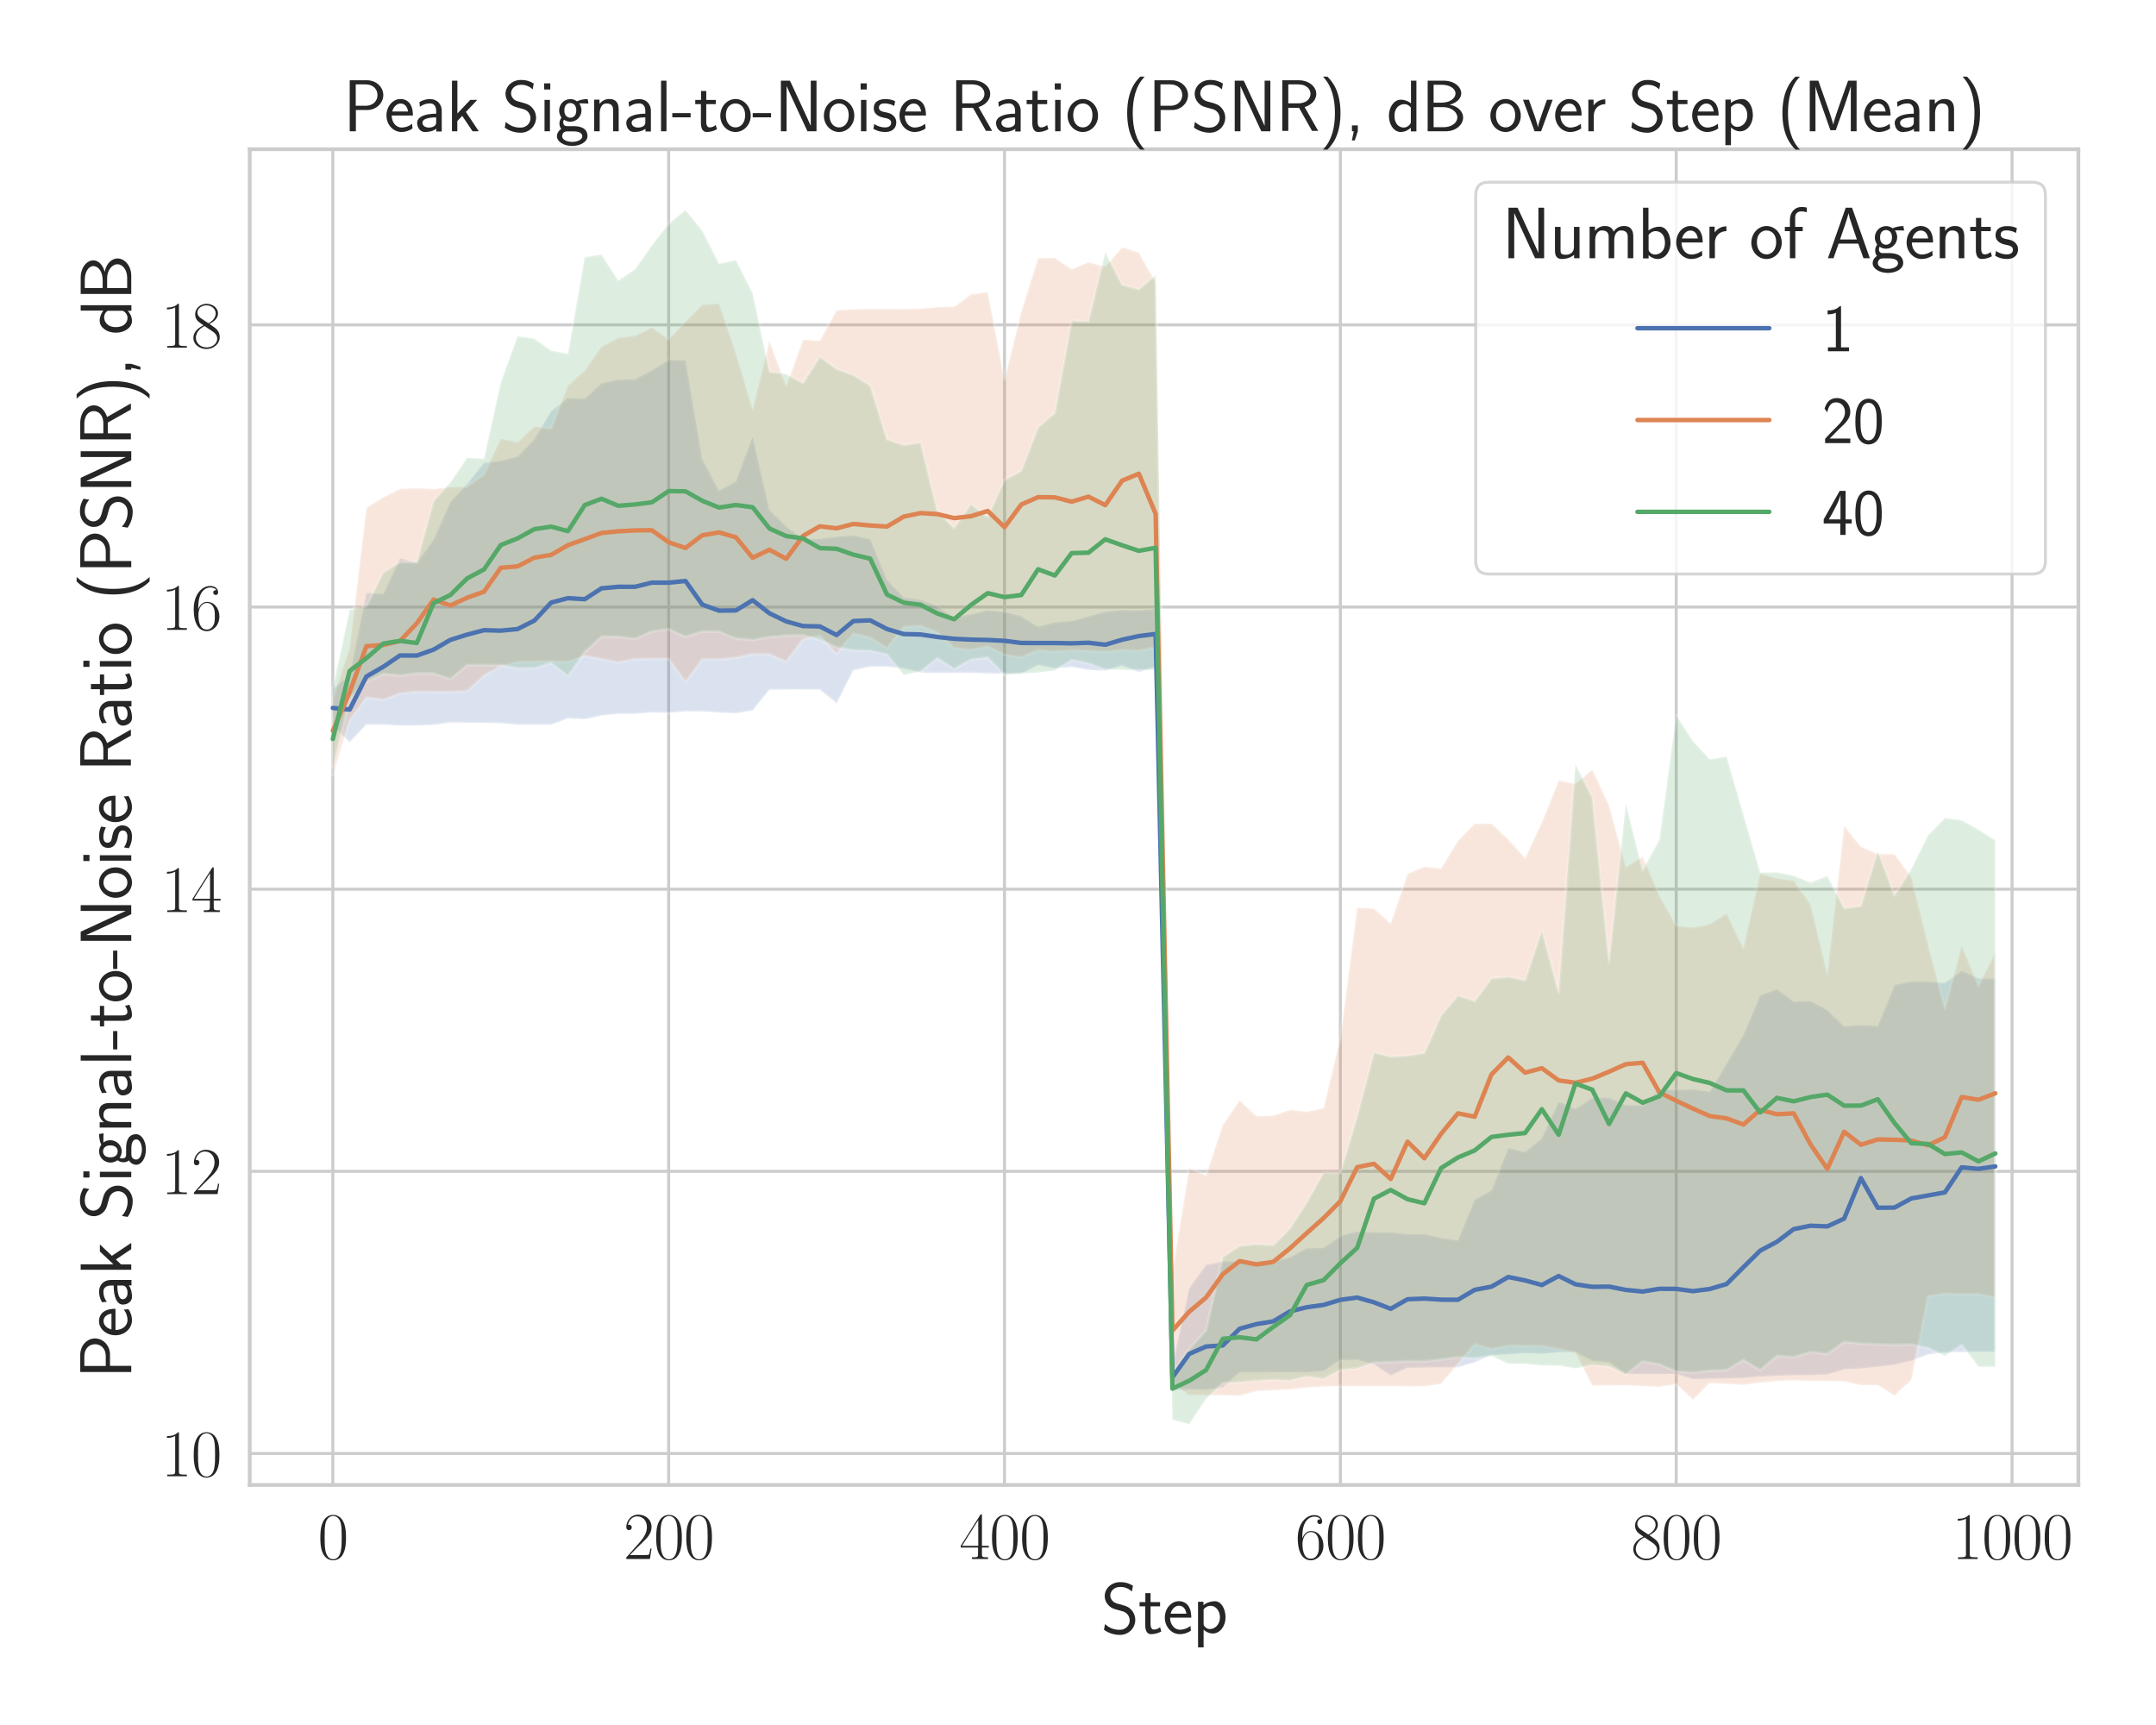 <?xml version="1.0" encoding="utf-8" standalone="no"?>
<!DOCTYPE svg PUBLIC "-//W3C//DTD SVG 1.1//EN"
  "http://www.w3.org/Graphics/SVG/1.1/DTD/svg11.dtd">
<svg xmlns:xlink="http://www.w3.org/1999/xlink" width="720pt" height="576pt" viewBox="0 0 720 576" xmlns="http://www.w3.org/2000/svg" version="1.1">
 <defs>
  <style type="text/css">*{stroke-linejoin: round; stroke-linecap: butt}</style>
 </defs>
 <g id="figure_1">
  <g id="patch_1">
   <path d="M 0 576 
L 720 576 
L 720 0 
L 0 0 
z
" style="fill: #ffffff"/>
  </g>
  <g id="axes_1">
   <g id="patch_2">
    <path d="M 83.393 495.841 
L 694.08 495.841 
L 694.08 49.831 
L 83.393 49.831 
z
" style="fill: #ffffff"/>
   </g>
   <g id="matplotlib.axis_1">
    <g id="xtick_1">
     <g id="line2d_1">
      <path d="M 111.151 495.841 
L 111.151 49.831 
" clip-path="url(#p958e1f4977)" style="fill: none; stroke: #cccccc; stroke-linecap: round"/>
     </g>
     <g id="text_1">
      <!-- $\mathdefault{0}$ -->
      <g style="fill: #262626" transform="translate(106.125 520.562) scale(0.22 -0.22)">
       <defs>
        <path id="CMR17-30" d="M 2688 2025 
C 2688 2416 2682 3080 2413 3591 
C 2176 4039 1798 4198 1466 4198 
C 1158 4198 768 4058 525 3597 
C 269 3118 243 2524 243 2025 
C 243 1661 250 1106 448 619 
C 723 -39 1216 -128 1466 -128 
C 1760 -128 2208 -7 2470 600 
C 2662 1042 2688 1559 2688 2025 
z
M 1466 -26 
C 1056 -26 813 325 723 812 
C 653 1188 653 1738 653 2096 
C 653 2588 653 2997 736 3387 
C 858 3929 1216 4096 1466 4096 
C 1728 4096 2067 3923 2189 3400 
C 2272 3036 2278 2607 2278 2096 
C 2278 1680 2278 1169 2202 792 
C 2067 95 1690 -26 1466 -26 
z
" transform="scale(0.016)"/>
       </defs>
       <use xlink:href="#CMR17-30" transform="scale(0.996)"/>
      </g>
     </g>
    </g>
    <g id="xtick_2">
     <g id="line2d_2">
      <path d="M 223.307 495.841 
L 223.307 49.831 
" clip-path="url(#p958e1f4977)" style="fill: none; stroke: #cccccc; stroke-linecap: round"/>
     </g>
     <g id="text_2">
      <!-- $\mathdefault{200}$ -->
      <g style="fill: #262626" transform="translate(208.229 520.562) scale(0.22 -0.22)">
       <defs>
        <path id="CMR17-32" d="M 2669 989 
L 2554 989 
C 2490 536 2438 459 2413 420 
C 2381 369 1920 369 1830 369 
L 602 369 
C 832 619 1280 1072 1824 1597 
C 2214 1967 2669 2402 2669 3035 
C 2669 3790 2067 4224 1395 4224 
C 691 4224 262 3604 262 3030 
C 262 2780 448 2748 525 2748 
C 589 2748 781 2787 781 3010 
C 781 3207 614 3264 525 3264 
C 486 3264 448 3258 422 3245 
C 544 3790 915 4058 1306 4058 
C 1862 4058 2227 3617 2227 3035 
C 2227 2479 1901 2000 1536 1584 
L 262 146 
L 262 0 
L 2515 0 
L 2669 989 
z
" transform="scale(0.016)"/>
       </defs>
       <use xlink:href="#CMR17-32" transform="scale(0.996)"/>
       <use xlink:href="#CMR17-30" transform="translate(45.69 0) scale(0.996)"/>
       <use xlink:href="#CMR17-30" transform="translate(91.381 0) scale(0.996)"/>
      </g>
     </g>
    </g>
    <g id="xtick_3">
     <g id="line2d_3">
      <path d="M 335.462 495.841 
L 335.462 49.831 
" clip-path="url(#p958e1f4977)" style="fill: none; stroke: #cccccc; stroke-linecap: round"/>
     </g>
     <g id="text_3">
      <!-- $\mathdefault{400}$ -->
      <g style="fill: #262626" transform="translate(320.385 520.562) scale(0.22 -0.22)">
       <defs>
        <path id="CMR17-34" d="M 2150 4122 
C 2150 4256 2144 4256 2029 4256 
L 128 1254 
L 128 1088 
L 1779 1088 
L 1779 457 
C 1779 224 1766 160 1318 160 
L 1197 160 
L 1197 0 
C 1402 0 1747 0 1965 0 
C 2182 0 2528 0 2733 0 
L 2733 160 
L 2611 160 
C 2163 160 2150 224 2150 457 
L 2150 1088 
L 2803 1088 
L 2803 1254 
L 2150 1254 
L 2150 4122 
z
M 1798 3703 
L 1798 1254 
L 256 1254 
L 1798 3703 
z
" transform="scale(0.016)"/>
       </defs>
       <use xlink:href="#CMR17-34" transform="scale(0.996)"/>
       <use xlink:href="#CMR17-30" transform="translate(45.69 0) scale(0.996)"/>
       <use xlink:href="#CMR17-30" transform="translate(91.381 0) scale(0.996)"/>
      </g>
     </g>
    </g>
    <g id="xtick_4">
     <g id="line2d_4">
      <path d="M 447.618 495.841 
L 447.618 49.831 
" clip-path="url(#p958e1f4977)" style="fill: none; stroke: #cccccc; stroke-linecap: round"/>
     </g>
     <g id="text_4">
      <!-- $\mathdefault{600}$ -->
      <g style="fill: #262626" transform="translate(432.54 520.562) scale(0.22 -0.22)">
       <defs>
        <path id="CMR17-36" d="M 678 2176 
C 678 3690 1395 4032 1811 4032 
C 1946 4032 2272 4009 2400 3776 
C 2298 3776 2106 3776 2106 3553 
C 2106 3381 2246 3323 2336 3323 
C 2394 3323 2566 3348 2566 3560 
C 2566 3954 2246 4179 1805 4179 
C 1043 4179 243 3390 243 1984 
C 243 253 966 -128 1478 -128 
C 2099 -128 2688 427 2688 1283 
C 2688 2081 2170 2662 1517 2662 
C 1126 2662 838 2407 678 1960 
L 678 2176 
z
M 1478 25 
C 691 25 691 1200 691 1436 
C 691 1896 909 2560 1504 2560 
C 1613 2560 1926 2560 2138 2120 
C 2253 1870 2253 1609 2253 1289 
C 2253 944 2253 690 2118 434 
C 1978 171 1773 25 1478 25 
z
" transform="scale(0.016)"/>
       </defs>
       <use xlink:href="#CMR17-36" transform="scale(0.996)"/>
       <use xlink:href="#CMR17-30" transform="translate(45.69 0) scale(0.996)"/>
       <use xlink:href="#CMR17-30" transform="translate(91.381 0) scale(0.996)"/>
      </g>
     </g>
    </g>
    <g id="xtick_5">
     <g id="line2d_5">
      <path d="M 559.774 495.841 
L 559.774 49.831 
" clip-path="url(#p958e1f4977)" style="fill: none; stroke: #cccccc; stroke-linecap: round"/>
     </g>
     <g id="text_5">
      <!-- $\mathdefault{800}$ -->
      <g style="fill: #262626" transform="translate(544.696 520.562) scale(0.22 -0.22)">
       <defs>
        <path id="CMR17-38" d="M 1741 2264 
C 2144 2467 2554 2773 2554 3263 
C 2554 3841 1990 4179 1472 4179 
C 890 4179 378 3759 378 3180 
C 378 3021 416 2747 666 2505 
C 730 2442 998 2251 1171 2130 
C 883 1983 211 1634 211 934 
C 211 279 838 -128 1459 -128 
C 2144 -128 2720 362 2720 1010 
C 2720 1590 2330 1857 2074 2029 
L 1741 2264 
z
M 902 2822 
C 851 2854 595 3051 595 3351 
C 595 3739 998 4032 1459 4032 
C 1965 4032 2336 3676 2336 3262 
C 2336 2669 1670 2331 1638 2331 
C 1632 2331 1626 2331 1574 2370 
L 902 2822 
z
M 2080 1519 
C 2176 1449 2483 1240 2483 851 
C 2483 381 2010 25 1472 25 
C 890 25 448 438 448 940 
C 448 1443 838 1862 1280 2060 
L 2080 1519 
z
" transform="scale(0.016)"/>
       </defs>
       <use xlink:href="#CMR17-38" transform="scale(0.996)"/>
       <use xlink:href="#CMR17-30" transform="translate(45.69 0) scale(0.996)"/>
       <use xlink:href="#CMR17-30" transform="translate(91.381 0) scale(0.996)"/>
      </g>
     </g>
    </g>
    <g id="xtick_6">
     <g id="line2d_6">
      <path d="M 671.929 495.841 
L 671.929 49.831 
" clip-path="url(#p958e1f4977)" style="fill: none; stroke: #cccccc; stroke-linecap: round"/>
     </g>
     <g id="text_6">
      <!-- $\mathdefault{1000}$ -->
      <g style="fill: #262626" transform="translate(651.825 520.562) scale(0.22 -0.22)">
       <defs>
        <path id="CMR17-31" d="M 1702 4058 
C 1702 4192 1696 4192 1606 4192 
C 1357 3916 979 3827 621 3827 
C 602 3827 570 3827 563 3808 
C 557 3795 557 3782 557 3648 
C 755 3648 1088 3686 1344 3839 
L 1344 461 
C 1344 236 1331 160 781 160 
L 589 160 
L 589 0 
C 896 0 1216 0 1523 0 
C 1830 0 2150 0 2458 0 
L 2458 160 
L 2266 160 
C 1715 160 1702 230 1702 458 
L 1702 4058 
z
" transform="scale(0.016)"/>
       </defs>
       <use xlink:href="#CMR17-31" transform="scale(0.996)"/>
       <use xlink:href="#CMR17-30" transform="translate(45.69 0) scale(0.996)"/>
       <use xlink:href="#CMR17-30" transform="translate(91.381 0) scale(0.996)"/>
       <use xlink:href="#CMR17-30" transform="translate(137.071 0) scale(0.996)"/>
      </g>
     </g>
    </g>
    <g id="text_7">
     <!-- Step -->
     <g style="fill: #262626" transform="translate(367.649 545.429) scale(0.24 -0.24)">
      <defs>
       <path id="CMSS17-53" d="M 2797 4169 
C 2515 4334 2208 4480 1690 4480 
C 864 4480 333 3879 333 3266 
C 333 3025 403 2753 653 2475 
C 902 2196 1184 2121 1542 2033 
C 1690 1994 1939 1924 1984 1906 
C 2342 1767 2515 1444 2515 1140 
C 2515 742 2202 318 1645 318 
C 1453 318 890 318 358 819 
L 269 318 
C 794 -64 1363 -128 1651 -128 
C 2438 -128 3002 488 3002 1186 
C 3002 1440 2925 1763 2656 2061 
C 2394 2347 2163 2410 1638 2549 
C 1338 2626 1146 2677 986 2873 
C 877 3013 819 3146 819 3317 
C 819 3673 1126 4060 1690 4060 
C 1971 4060 2336 4002 2707 3660 
L 2797 4169 
z
" transform="scale(0.016)"/>
       <path id="CMSS17-74" d="M 1069 2368 
L 1901 2368 
L 1901 2737 
L 1069 2737 
L 1069 3520 
L 614 3520 
L 614 2737 
L 109 2737 
L 109 2368 
L 602 2368 
L 602 749 
C 602 384 685 -64 1107 -64 
C 1427 -64 1722 25 2003 172 
L 1901 548 
C 1747 414 1562 337 1363 337 
C 1082 337 1069 696 1069 856 
L 1069 2368 
z
" transform="scale(0.016)"/>
       <path id="CMSS17-65" d="M 2502 1377 
C 2502 1590 2490 2003 2285 2345 
C 2061 2713 1696 2816 1421 2816 
C 755 2816 192 2188 192 1375 
C 192 582 774 -64 1510 -64 
C 1798 -64 2150 19 2470 248 
C 2470 274 2458 414 2451 420 
C 2451 433 2432 630 2432 656 
C 2125 407 1773 325 1517 325 
C 1107 325 666 667 646 1377 
L 2502 1377 
z
M 698 1728 
C 781 2084 1062 2421 1421 2421 
C 1517 2421 1965 2421 2080 1728 
L 698 1728 
z
" transform="scale(0.016)"/>
       <path id="CMSS17-70" d="M 966 333 
C 1178 129 1466 -5 1773 -5 
C 2368 -5 2880 603 2880 1412 
C 2880 2159 2496 2816 1946 2816 
C 1626 2816 1242 2702 954 2472 
L 954 2765 
L 480 2765 
L 480 -1216 
L 966 -1216 
L 966 333 
z
M 966 2100 
C 1018 2176 1235 2415 1587 2415 
C 2035 2415 2394 1960 2394 1412 
C 2394 787 1958 384 1530 384 
C 1402 384 1267 415 1139 523 
C 966 674 966 768 966 857 
L 966 2100 
z
" transform="scale(0.016)"/>
      </defs>
      <use xlink:href="#CMSS17-53" transform="scale(0.996)"/>
      <use xlink:href="#CMSS17-74" transform="translate(52.049 0) scale(0.996)"/>
      <use xlink:href="#CMSS17-65" transform="translate(85.88 0) scale(0.996)"/>
      <use xlink:href="#CMSS17-70" transform="translate(127.519 0) scale(0.996)"/>
     </g>
    </g>
   </g>
   <g id="matplotlib.axis_2">
    <g id="ytick_1">
     <g id="line2d_7">
      <path d="M 83.393 485.338 
L 694.08 485.338 
" clip-path="url(#p958e1f4977)" style="fill: none; stroke: #cccccc; stroke-linecap: round"/>
     </g>
     <g id="text_8">
      <!-- $\mathdefault{10}$ -->
      <g style="fill: #262626" transform="translate(53.789 492.948) scale(0.22 -0.22)">
       <use xlink:href="#CMR17-31" transform="scale(0.996)"/>
       <use xlink:href="#CMR17-30" transform="translate(45.69 0) scale(0.996)"/>
      </g>
     </g>
    </g>
    <g id="ytick_2">
     <g id="line2d_8">
      <path d="M 83.393 391.125 
L 694.08 391.125 
" clip-path="url(#p958e1f4977)" style="fill: none; stroke: #cccccc; stroke-linecap: round"/>
     </g>
     <g id="text_9">
      <!-- $\mathdefault{12}$ -->
      <g style="fill: #262626" transform="translate(53.789 398.735) scale(0.22 -0.22)">
       <use xlink:href="#CMR17-31" transform="scale(0.996)"/>
       <use xlink:href="#CMR17-32" transform="translate(45.69 0) scale(0.996)"/>
      </g>
     </g>
    </g>
    <g id="ytick_3">
     <g id="line2d_9">
      <path d="M 83.393 296.912 
L 694.08 296.912 
" clip-path="url(#p958e1f4977)" style="fill: none; stroke: #cccccc; stroke-linecap: round"/>
     </g>
     <g id="text_10">
      <!-- $\mathdefault{14}$ -->
      <g style="fill: #262626" transform="translate(53.789 304.523) scale(0.22 -0.22)">
       <use xlink:href="#CMR17-31" transform="scale(0.996)"/>
       <use xlink:href="#CMR17-34" transform="translate(45.69 0) scale(0.996)"/>
      </g>
     </g>
    </g>
    <g id="ytick_4">
     <g id="line2d_10">
      <path d="M 83.393 202.699 
L 694.08 202.699 
" clip-path="url(#p958e1f4977)" style="fill: none; stroke: #cccccc; stroke-linecap: round"/>
     </g>
     <g id="text_11">
      <!-- $\mathdefault{16}$ -->
      <g style="fill: #262626" transform="translate(53.789 210.31) scale(0.22 -0.22)">
       <use xlink:href="#CMR17-31" transform="scale(0.996)"/>
       <use xlink:href="#CMR17-36" transform="translate(45.69 0) scale(0.996)"/>
      </g>
     </g>
    </g>
    <g id="ytick_5">
     <g id="line2d_11">
      <path d="M 83.393 108.487 
L 694.08 108.487 
" clip-path="url(#p958e1f4977)" style="fill: none; stroke: #cccccc; stroke-linecap: round"/>
     </g>
     <g id="text_12">
      <!-- $\mathdefault{18}$ -->
      <g style="fill: #262626" transform="translate(53.789 116.097) scale(0.22 -0.22)">
       <use xlink:href="#CMR17-31" transform="scale(0.996)"/>
       <use xlink:href="#CMR17-38" transform="translate(45.69 0) scale(0.996)"/>
      </g>
     </g>
    </g>
    <g id="text_13">
     <!-- Peak Signal-to-Noise Ratio (PSNR), dB -->
     <g style="fill: #262626" transform="translate(43.831 460.307) rotate(-90) scale(0.24 -0.24)">
      <defs>
       <path id="CMSS17-50" d="M 2106 1856 
C 2874 1856 3501 2453 3501 3158 
C 3501 3850 2899 4453 2067 4453 
L 570 4453 
L 570 0 
L 1107 0 
L 1107 1856 
L 2106 1856 
z
M 1926 4096 
C 2669 4096 2995 3627 2995 3157 
C 2995 2720 2694 2226 1926 2226 
L 1094 2226 
L 1094 4096 
L 1926 4096 
z
" transform="scale(0.016)"/>
       <path id="CMSS17-61" d="M 2406 1791 
C 2406 2392 1978 2808 1402 2808 
C 1120 2808 813 2757 461 2553 
L 499 2135 
C 659 2248 934 2432 1395 2432 
C 1722 2432 1920 2180 1920 1782 
L 1920 1536 
C 896 1536 256 1238 256 726 
C 256 461 416 -64 947 -64 
C 1043 -64 1562 -64 1933 217 
L 1933 -19 
L 2406 -19 
L 2406 1791 
z
M 1920 816 
C 1920 701 1920 548 1728 434 
C 1562 325 1350 325 1261 325 
C 941 325 723 511 723 744 
C 723 1211 1722 1211 1920 1211 
L 1920 816 
z
" transform="scale(0.016)"/>
       <path id="CMSS17-6b" d="M 1696 1688 
L 2688 2739 
L 2074 2739 
L 954 1554 
L 954 4416 
L 480 4416 
L 480 0 
L 947 0 
L 947 892 
L 1376 1344 
L 2278 0 
L 2822 0 
L 1696 1688 
z
" transform="scale(0.016)"/>
       <path id="CMSS17-69" d="M 979 4183 
L 442 4183 
L 442 3648 
L 979 3648 
L 979 4183 
z
M 947 2739 
L 474 2739 
L 474 0 
L 947 0 
L 947 2739 
z
" transform="scale(0.016)"/>
       <path id="CMSS17-67" d="M 2848 2808 
C 2483 2808 2170 2738 1914 2617 
C 1702 2777 1485 2808 1338 2808 
C 781 2808 358 2349 358 1814 
C 358 1468 550 1207 563 1195 
C 448 1035 384 863 384 672 
C 384 448 474 289 544 200 
C 211 -3 166 -314 166 -435 
C 166 -898 749 -1280 1498 -1280 
C 2253 -1280 2835 -898 2835 -428 
C 2835 448 1856 448 1587 448 
L 1069 448 
C 973 448 717 448 717 791 
C 717 921 774 1004 781 1010 
C 877 940 1075 832 1338 832 
C 1869 832 2310 1278 2310 1827 
C 2310 2132 2170 2355 2112 2432 
L 2131 2432 
C 2150 2432 2419 2432 2515 2432 
C 2720 2432 2739 2429 2918 2419 
L 2848 2808 
z
M 1338 1182 
C 1120 1182 813 1315 813 1823 
C 813 2375 1165 2464 1331 2464 
C 1549 2464 1856 2331 1856 1823 
C 1856 1271 1504 1182 1338 1182 
z
M 1581 -10 
C 1734 -10 2381 -10 2381 -442 
C 2381 -714 1984 -929 1504 -929 
C 1018 -929 621 -720 621 -435 
C 621 -403 621 -10 1062 -10 
L 1581 -10 
z
" transform="scale(0.016)"/>
       <path id="CMSS17-6e" d="M 2618 1877 
C 2618 2283 2522 2816 1798 2816 
C 1389 2816 1120 2606 941 2389 
L 941 2758 
L 474 2758 
L 474 0 
L 960 0 
L 960 1559 
C 960 1964 1114 2428 1549 2428 
C 2112 2428 2131 2048 2131 1829 
L 2131 0 
L 2618 0 
L 2618 1877 
z
" transform="scale(0.016)"/>
       <path id="CMSS17-6c" d="M 947 4416 
L 474 4416 
L 474 0 
L 947 0 
L 947 4416 
z
" transform="scale(0.016)"/>
       <path id="CMSS17-2d" d="M 1664 1216 
L 1664 1585 
L 64 1585 
L 64 1216 
L 1664 1216 
z
" transform="scale(0.016)"/>
       <path id="CMSS17-6f" d="M 2829 1356 
C 2829 2176 2221 2816 1504 2816 
C 768 2816 173 2157 173 1356 
C 173 544 787 -64 1498 -64 
C 2227 -64 2829 563 2829 1356 
z
M 1504 337 
C 1050 337 659 709 659 1408 
C 659 2151 1114 2427 1498 2427 
C 1914 2427 2342 2126 2342 1408 
C 2342 683 1926 337 1504 337 
z
" transform="scale(0.016)"/>
       <path id="CMSS17-4e" d="M 1466 4180 
L 1350 4416 
L 563 4416 
L 563 0 
L 1062 0 
L 1062 3926 
L 1069 3932 
C 1114 3817 1139 3760 1402 3194 
L 2771 236 
L 2886 0 
L 3674 0 
L 3674 4416 
L 3174 4416 
L 3174 490 
L 3168 483 
C 3123 598 3098 655 2835 1221 
L 1466 4180 
z
" transform="scale(0.016)"/>
       <path id="CMSS17-73" d="M 2061 2627 
C 1683 2807 1389 2807 1197 2807 
C 742 2807 198 2648 198 2003 
C 198 1359 902 1218 1094 1179 
C 1389 1122 1715 1058 1715 740 
C 1715 337 1254 337 1171 337 
C 915 337 563 407 243 638 
L 166 210 
C 531 0 883 -64 1178 -64 
C 1965 -64 2163 416 2163 781 
C 2163 1094 1984 1305 1862 1401 
C 1651 1568 1574 1587 1050 1696 
C 960 1709 646 1779 646 2066 
C 646 2432 1050 2432 1139 2432 
C 1555 2432 1811 2303 1984 2208 
L 2061 2627 
z
" transform="scale(0.016)"/>
       <path id="CMSS17-52" d="M 2522 2109 
L 2534 2115 
C 3533 2459 3539 3147 3539 3268 
C 3539 3873 2925 4453 2003 4453 
L 570 4453 
L 570 32 
L 1094 32 
L 1094 2048 
L 2035 2048 
L 3168 32 
L 3706 32 
L 2522 2109 
z
M 1094 2437 
L 1094 4096 
L 1933 4096 
C 2746 4096 3034 3637 3034 3267 
C 3034 2922 2778 2437 1933 2437 
L 1094 2437 
z
" transform="scale(0.016)"/>
       <path id="CMSS17-28" d="M 1613 4768 
C 1267 4417 474 3601 474 1588 
C 474 -433 1267 -1243 1613 -1600 
L 2003 -1600 
C 1216 -784 960 357 960 1581 
C 960 2798 1203 3946 2003 4768 
L 1613 4768 
z
" transform="scale(0.016)"/>
       <path id="CMSS17-29" d="M 723 -1600 
C 1069 -1249 1862 -433 1862 1581 
C 1862 3601 1069 4411 723 4768 
L 333 4768 
C 1120 3952 1376 2811 1376 1588 
C 1376 370 1133 -778 333 -1600 
L 723 -1600 
z
" transform="scale(0.016)"/>
       <path id="CMSS17-2c" d="M 1088 6 
L 1088 510 
L 576 510 
L 576 0 
L 736 0 
L 570 -800 
L 826 -800 
L 1088 6 
z
" transform="scale(0.016)"/>
       <path id="CMSS17-64" d="M 2611 4416 
L 2138 4416 
L 2138 2438 
C 1939 2603 1613 2756 1254 2756 
C 672 2756 211 2131 211 1347 
C 211 562 666 -64 1235 -64 
C 1677 -64 1971 172 2125 306 
L 2125 -13 
L 2611 -13 
L 2611 4416 
z
M 2125 836 
C 2125 747 2125 653 1926 482 
C 1798 375 1645 325 1498 325 
C 1152 325 698 576 698 1340 
C 698 2134 1210 2368 1562 2368 
C 1798 2368 1990 2254 2125 2065 
L 2125 836 
z
" transform="scale(0.016)"/>
       <path id="CMSS17-42" d="M 570 4416 
L 570 0 
L 2163 0 
C 3034 0 3667 574 3667 1200 
C 3667 1685 3251 2176 2502 2317 
C 3334 2558 3501 3040 3501 3313 
C 3501 3883 2874 4416 1997 4416 
L 570 4416 
z
M 1088 2496 
L 1088 4059 
L 1824 4059 
C 2483 4059 3002 3724 3002 3306 
C 3002 2926 2592 2496 1766 2496 
L 1088 2496 
z
M 1088 357 
L 1088 2107 
L 1939 2107 
C 2630 2107 3162 1679 3162 1206 
C 3162 772 2694 357 1984 357 
L 1088 357 
z
" transform="scale(0.016)"/>
      </defs>
      <use xlink:href="#CMSS17-50" transform="scale(0.996)"/>
      <use xlink:href="#CMSS17-65" transform="translate(57.133 0) scale(0.996)"/>
      <use xlink:href="#CMSS17-61" transform="translate(98.772 0) scale(0.996)"/>
      <use xlink:href="#CMSS17-6b" transform="translate(143.694 0) scale(0.996)"/>
      <use xlink:href="#CMSS17-53" transform="translate(220.525 0) scale(0.996)"/>
      <use xlink:href="#CMSS17-69" transform="translate(272.574 0) scale(0.996)"/>
      <use xlink:href="#CMSS17-67" transform="translate(294.755 0) scale(0.996)"/>
      <use xlink:href="#CMSS17-6e" transform="translate(341.598 0) scale(0.996)"/>
      <use xlink:href="#CMSS17-61" transform="translate(389.803 0) scale(0.996)"/>
      <use xlink:href="#CMSS17-6c" transform="translate(434.725 0) scale(0.996)"/>
      <use xlink:href="#CMSS17-2d" transform="translate(456.906 0) scale(0.996)"/>
      <use xlink:href="#CMSS17-74" transform="translate(488.135 0) scale(0.996)"/>
      <use xlink:href="#CMSS17-6f" transform="translate(521.967 0) scale(0.996)"/>
      <use xlink:href="#CMSS17-2d" transform="translate(568.81 0) scale(0.996)"/>
      <use xlink:href="#CMSS17-4e" transform="translate(600.039 0) scale(0.996)"/>
      <use xlink:href="#CMSS17-6f" transform="translate(666.101 0) scale(0.996)"/>
      <use xlink:href="#CMSS17-69" transform="translate(712.944 0) scale(0.996)"/>
      <use xlink:href="#CMSS17-73" transform="translate(735.125 0) scale(0.996)"/>
      <use xlink:href="#CMSS17-65" transform="translate(771.039 0) scale(0.996)"/>
      <use xlink:href="#CMSS17-52" transform="translate(843.907 0) scale(0.996)"/>
      <use xlink:href="#CMSS17-61" transform="translate(904.323 0) scale(0.996)"/>
      <use xlink:href="#CMSS17-74" transform="translate(949.245 0) scale(0.996)"/>
      <use xlink:href="#CMSS17-69" transform="translate(983.076 0) scale(0.996)"/>
      <use xlink:href="#CMSS17-6f" transform="translate(1005.257 0) scale(0.996)"/>
      <use xlink:href="#CMSS17-28" transform="translate(1083.33 0) scale(0.996)"/>
      <use xlink:href="#CMSS17-50" transform="translate(1119.764 0) scale(0.996)"/>
      <use xlink:href="#CMSS17-53" transform="translate(1179.499 0) scale(0.996)"/>
      <use xlink:href="#CMSS17-4e" transform="translate(1231.548 0) scale(0.996)"/>
      <use xlink:href="#CMSS17-52" transform="translate(1297.609 0) scale(0.996)"/>
      <use xlink:href="#CMSS17-29" transform="translate(1358.025 0) scale(0.996)"/>
      <use xlink:href="#CMSS17-2c" transform="translate(1394.459 0) scale(0.996)"/>
      <use xlink:href="#CMSS17-64" transform="translate(1451.713 0) scale(0.996)"/>
      <use xlink:href="#CMSS17-42" transform="translate(1499.918 0) scale(0.996)"/>
     </g>
    </g>
   </g>
   <g id="PolyCollection_1">
    <defs>
     <path id="m33d3a5b5b9" d="M 111.151 -346.073 
L 111.151 -333.703 
L 116.759 -328.116 
L 122.367 -334.047 
L 127.974 -334.014 
L 133.582 -333.745 
L 139.19 -333.727 
L 144.798 -333.976 
L 150.406 -334.749 
L 156.013 -334.645 
L 161.621 -334.645 
L 167.229 -334.508 
L 172.837 -334.028 
L 178.445 -334.028 
L 184.052 -334.028 
L 189.66 -336.115 
L 195.268 -335.842 
L 200.876 -337.076 
L 206.483 -337.655 
L 212.091 -337.655 
L 217.699 -338.089 
L 223.307 -337.99 
L 228.915 -338.456 
L 234.522 -338.456 
L 240.13 -338.056 
L 245.738 -337.829 
L 251.346 -338.753 
L 256.953 -345.673 
L 262.561 -345.757 
L 268.169 -345.772 
L 273.777 -345.72 
L 279.385 -341.155 
L 284.992 -352.15 
L 290.6 -353.417 
L 296.208 -353.393 
L 301.816 -352.809 
L 307.423 -351.434 
L 313.031 -351.26 
L 318.639 -351.363 
L 324.247 -351.349 
L 329.855 -351.113 
L 335.462 -351.076 
L 341.07 -351.048 
L 346.678 -353.987 
L 352.286 -352.833 
L 357.894 -353.29 
L 363.501 -352.31 
L 369.109 -352.013 
L 374.717 -353.799 
L 380.325 -351.504 
L 385.932 -353.327 
L 391.54 -111.78 
L 397.148 -112.105 
L 402.756 -111.903 
L 408.364 -112.741 
L 413.971 -117.739 
L 419.579 -117.739 
L 425.187 -117.777 
L 430.795 -117.81 
L 436.402 -117.758 
L 442.01 -118.182 
L 447.618 -121.87 
L 453.226 -121.969 
L 458.834 -120.419 
L 464.441 -116.712 
L 470.049 -119.289 
L 475.657 -119.369 
L 481.265 -119.426 
L 486.872 -119.435 
L 492.48 -121.079 
L 498.088 -123.505 
L 503.696 -123.759 
L 509.304 -124.179 
L 514.911 -124.004 
L 520.519 -124.452 
L 526.127 -124.452 
L 531.735 -121.621 
L 537.343 -121.041 
L 542.95 -117.259 
L 548.558 -117.174 
L 554.166 -117.174 
L 559.774 -117.235 
L 565.381 -115.473 
L 570.989 -115.633 
L 576.597 -115.723 
L 582.205 -115.85 
L 587.813 -116.359 
L 593.42 -116.609 
L 599.028 -116.835 
L 604.636 -116.83 
L 610.244 -117.056 
L 615.851 -118.747 
L 621.459 -119.049 
L 627.067 -119.647 
L 632.675 -120.283 
L 638.283 -121.635 
L 643.89 -123.74 
L 649.498 -124.419 
L 655.106 -124.532 
L 660.714 -124.612 
L 666.321 -124.588 
L 666.321 -249.161 
L 666.321 -249.161 
L 660.714 -249.317 
L 655.106 -251.842 
L 649.498 -247.772 
L 643.89 -248.257 
L 638.283 -248.261 
L 632.675 -247.093 
L 627.067 -233.385 
L 621.459 -233.729 
L 615.851 -233.282 
L 610.244 -238.737 
L 604.636 -241.765 
L 599.028 -241.525 
L 593.42 -245.737 
L 587.813 -243.584 
L 582.205 -230.38 
L 576.597 -220.813 
L 570.989 -211.49 
L 565.381 -212.253 
L 559.774 -212.06 
L 554.166 -212.06 
L 548.558 -206.968 
L 542.95 -206.968 
L 537.343 -209.399 
L 531.735 -209.389 
L 526.127 -205.748 
L 520.519 -208.047 
L 514.911 -195.926 
L 509.304 -191.319 
L 503.696 -192.61 
L 498.088 -178.511 
L 492.48 -175.402 
L 486.872 -161.793 
L 481.265 -162.636 
L 475.657 -163.866 
L 470.049 -163.884 
L 464.441 -164.497 
L 458.834 -164.53 
L 453.226 -164.803 
L 447.618 -163.272 
L 442.01 -159.296 
L 436.402 -159.174 
L 430.795 -156.183 
L 425.187 -154.897 
L 419.579 -154.788 
L 413.971 -154.793 
L 408.364 -154.793 
L 402.756 -153.615 
L 397.148 -145.871 
L 391.54 -120.08 
L 385.932 -372.613 
L 380.325 -372.184 
L 374.717 -372.264 
L 369.109 -371.746 
L 363.501 -370.21 
L 357.894 -368.614 
L 352.286 -368.19 
L 346.678 -366.682 
L 341.07 -370.206 
L 335.462 -371.708 
L 329.855 -372.212 
L 324.247 -370.86 
L 318.639 -369.838 
L 313.031 -373.527 
L 307.423 -375.764 
L 301.816 -376.499 
L 296.208 -382.369 
L 290.6 -395.982 
L 284.992 -397.231 
L 279.385 -396.778 
L 273.777 -396.053 
L 268.169 -396.011 
L 262.561 -400.208 
L 256.953 -405.743 
L 251.346 -430.2 
L 245.738 -415.272 
L 240.13 -412.173 
L 234.522 -422.706 
L 228.915 -455.718 
L 223.307 -455.77 
L 217.699 -452.345 
L 212.091 -449.34 
L 206.483 -449.236 
L 200.876 -448.04 
L 195.268 -442.858 
L 189.66 -443.093 
L 184.052 -438.764 
L 178.445 -429.367 
L 172.837 -423.488 
L 167.229 -422.131 
L 161.621 -421.472 
L 156.013 -414.457 
L 150.406 -408.376 
L 144.798 -395.836 
L 139.19 -388.068 
L 133.582 -389.576 
L 127.974 -377.644 
L 122.367 -378.063 
L 116.759 -350.43 
L 111.151 -346.073 
z
" style="stroke: #ffffff; stroke-opacity: 0.2"/>
    </defs>
    <g clip-path="url(#p958e1f4977)">
     <use xlink:href="#m33d3a5b5b9" x="0" y="576" style="fill: #4c72b0; fill-opacity: 0.2; stroke: #ffffff; stroke-opacity: 0.2"/>
    </g>
   </g>
   <g id="PolyCollection_2">
    <defs>
     <path id="m0900426fb9" d="M 111.151 -342.7 
L 111.151 -317.14 
L 116.759 -335.465 
L 122.367 -343.134 
L 127.974 -342.366 
L 133.582 -344.476 
L 139.19 -345.065 
L 144.798 -344.985 
L 150.406 -344.985 
L 156.013 -345.291 
L 161.621 -350.44 
L 167.229 -353.535 
L 172.837 -354.976 
L 178.445 -355.089 
L 184.052 -355.165 
L 189.66 -354.957 
L 195.268 -357.021 
L 200.876 -355.984 
L 206.483 -354.835 
L 212.091 -355.989 
L 217.699 -356.046 
L 223.307 -356.055 
L 228.915 -348.306 
L 234.522 -355.895 
L 240.13 -355.848 
L 245.738 -356.38 
L 251.346 -357.671 
L 256.953 -357.544 
L 262.561 -355.085 
L 268.169 -362.593 
L 273.777 -363.738 
L 279.385 -357.741 
L 284.992 -364.454 
L 290.6 -363.107 
L 296.208 -359.583 
L 301.816 -366.739 
L 307.423 -367.045 
L 313.031 -364.84 
L 318.639 -359.63 
L 324.247 -358.98 
L 329.855 -360.172 
L 335.462 -357.374 
L 341.07 -356.568 
L 346.678 -358.848 
L 352.286 -358.396 
L 357.894 -358.867 
L 363.501 -358.702 
L 369.109 -358.335 
L 374.717 -358.933 
L 380.325 -358.782 
L 385.932 -359.908 
L 391.54 -113.966 
L 397.148 -110.16 
L 402.756 -110.16 
L 408.364 -110.108 
L 413.971 -109.915 
L 419.579 -111.498 
L 425.187 -111.761 
L 430.795 -112.053 
L 436.402 -112.685 
L 442.01 -113.019 
L 447.618 -113.146 
L 453.226 -113.146 
L 458.834 -113.146 
L 464.441 -113.132 
L 470.049 -113.047 
L 475.657 -113.09 
L 481.265 -113.909 
L 486.872 -120.485 
L 492.48 -127.17 
L 498.088 -125.568 
L 503.696 -126.652 
L 509.304 -126.586 
L 514.911 -126.586 
L 520.519 -125.559 
L 526.127 -124.306 
L 531.735 -113.344 
L 537.343 -113.396 
L 542.95 -113.415 
L 548.558 -113.174 
L 554.166 -112.906 
L 559.774 -113.815 
L 565.381 -108.605 
L 570.989 -114.23 
L 576.597 -113.872 
L 582.205 -113.584 
L 587.813 -114.324 
L 593.42 -114.856 
L 599.028 -115.12 
L 604.636 -114.851 
L 610.244 -114.847 
L 615.851 -114.71 
L 621.459 -113.485 
L 627.067 -113.49 
L 632.675 -109.971 
L 638.283 -115.167 
L 643.89 -143.214 
L 649.498 -144.02 
L 655.106 -143.888 
L 660.714 -143.888 
L 666.321 -142.724 
L 666.321 -257.81 
L 666.321 -257.81 
L 660.714 -246.778 
L 655.106 -260.118 
L 649.498 -239.25 
L 643.89 -260.344 
L 638.283 -283.172 
L 632.675 -290.775 
L 627.067 -290.808 
L 621.459 -293.29 
L 615.851 -300.257 
L 610.244 -250.518 
L 604.636 -273.953 
L 599.028 -281.9 
L 593.42 -282.626 
L 587.813 -284.27 
L 582.205 -259.28 
L 576.597 -270.967 
L 570.989 -267.405 
L 565.381 -266.214 
L 559.774 -266.897 
L 554.166 -276.855 
L 548.558 -289.941 
L 542.95 -286.389 
L 537.343 -307.069 
L 531.735 -319.076 
L 526.127 -314.257 
L 520.519 -315.393 
L 514.911 -301.388 
L 509.304 -289.517 
L 503.696 -295.726 
L 498.088 -300.978 
L 492.48 -300.978 
L 486.872 -295.274 
L 481.265 -285.984 
L 475.657 -286.578 
L 470.049 -284.255 
L 464.441 -267.603 
L 458.834 -272.625 
L 453.226 -272.931 
L 447.618 -229.452 
L 442.01 -205.941 
L 436.402 -204.782 
L 430.795 -205.39 
L 425.187 -203.492 
L 419.579 -203.256 
L 413.971 -208.57 
L 408.364 -200.448 
L 402.756 -183.556 
L 397.148 -185.897 
L 391.54 -151.599 
L 385.932 -481.678 
L 380.325 -491.684 
L 374.717 -493.427 
L 369.109 -486.945 
L 363.501 -488.443 
L 357.894 -486.092 
L 352.286 -489.884 
L 346.678 -489.832 
L 341.07 -471.937 
L 335.462 -449.283 
L 329.855 -478.466 
L 324.247 -477.702 
L 318.639 -473.552 
L 313.031 -473.468 
L 307.423 -472.945 
L 301.816 -472.827 
L 296.208 -472.874 
L 290.6 -472.879 
L 284.992 -472.723 
L 279.385 -472.412 
L 273.777 -462.242 
L 268.169 -462.591 
L 262.561 -446.951 
L 256.953 -462.195 
L 251.346 -439.198 
L 245.738 -458.106 
L 240.13 -474.598 
L 234.522 -474.202 
L 228.915 -468.578 
L 223.307 -462.704 
L 217.699 -466.609 
L 212.091 -463.872 
L 206.483 -463.161 
L 200.876 -460.188 
L 195.268 -452.26 
L 189.66 -447.201 
L 184.052 -432.89 
L 178.445 -433.573 
L 172.837 -428.311 
L 167.229 -429.517 
L 161.621 -417.581 
L 156.013 -413.482 
L 150.406 -413.303 
L 144.798 -412.686 
L 139.19 -412.983 
L 133.582 -412.752 
L 127.974 -409.916 
L 122.367 -406.52 
L 116.759 -359.546 
L 111.151 -342.7 
z
" style="stroke: #ffffff; stroke-opacity: 0.2"/>
    </defs>
    <g clip-path="url(#p958e1f4977)">
     <use xlink:href="#m0900426fb9" x="0" y="576" style="fill: #dd8452; fill-opacity: 0.2; stroke: #ffffff; stroke-opacity: 0.2"/>
    </g>
   </g>
   <g id="PolyCollection_3">
    <defs>
     <path id="m4e50517e60" d="M 111.151 -346.2 
L 111.151 -319.741 
L 116.759 -342.7 
L 122.367 -348.301 
L 127.974 -350.967 
L 133.582 -350.426 
L 139.19 -351.151 
L 144.798 -351.104 
L 150.406 -349.243 
L 156.013 -353.902 
L 161.621 -353.902 
L 167.229 -353.883 
L 172.837 -352.927 
L 178.445 -352.908 
L 184.052 -354.675 
L 189.66 -350.294 
L 195.268 -358.283 
L 200.876 -363.404 
L 206.483 -363.366 
L 212.091 -362.706 
L 217.699 -365.137 
L 223.307 -365.886 
L 228.915 -363.371 
L 234.522 -365.151 
L 240.13 -365.113 
L 245.738 -362.805 
L 251.346 -362.315 
L 256.953 -363.262 
L 262.561 -363.752 
L 268.169 -363.908 
L 273.777 -362.414 
L 279.385 -359.852 
L 284.992 -358.9 
L 290.6 -358.749 
L 296.208 -357.478 
L 301.816 -350.633 
L 307.423 -351.797 
L 313.031 -356.248 
L 318.639 -352.663 
L 324.247 -355.805 
L 329.855 -356.474 
L 335.462 -350.619 
L 341.07 -351.109 
L 346.678 -351.429 
L 352.286 -352.145 
L 357.894 -355.673 
L 363.501 -354.51 
L 369.109 -352.484 
L 374.717 -352.305 
L 380.325 -352.305 
L 385.932 -352.31 
L 391.54 -101.921 
L 397.148 -100.432 
L 402.756 -108.864 
L 408.364 -114.159 
L 413.971 -114.456 
L 419.579 -114.969 
L 425.187 -115.313 
L 430.795 -115.021 
L 436.402 -116.401 
L 442.01 -115.6 
L 447.618 -118.554 
L 453.226 -119.129 
L 458.834 -120.999 
L 464.441 -121.201 
L 470.049 -121.451 
L 475.657 -121.404 
L 481.265 -122.045 
L 486.872 -122.775 
L 492.48 -122.502 
L 498.088 -123.199 
L 503.696 -120.608 
L 509.304 -120.617 
L 514.911 -120.066 
L 520.519 -120.028 
L 526.127 -119.067 
L 531.735 -120.278 
L 537.343 -119.784 
L 542.95 -117 
L 548.558 -121.395 
L 554.166 -120.401 
L 559.774 -118.074 
L 565.381 -117.65 
L 570.989 -118.304 
L 576.597 -118.474 
L 582.205 -121.88 
L 587.813 -118.479 
L 593.42 -123.246 
L 599.028 -122.808 
L 604.636 -124.537 
L 610.244 -123.905 
L 615.851 -127.886 
L 621.459 -127.349 
L 627.067 -127.076 
L 632.675 -126.92 
L 638.283 -127.047 
L 643.89 -125.931 
L 649.498 -123.232 
L 655.106 -126.944 
L 660.714 -119.628 
L 666.321 -119.619 
L 666.321 -295.438 
L 666.321 -295.438 
L 660.714 -298.995 
L 655.106 -302.099 
L 649.498 -302.844 
L 643.89 -297.144 
L 638.283 -285.862 
L 632.675 -276.968 
L 627.067 -291.726 
L 621.459 -273.44 
L 615.851 -272.653 
L 610.244 -283.511 
L 604.636 -281.33 
L 599.028 -283.563 
L 593.42 -284.708 
L 587.813 -284.623 
L 582.205 -304.035 
L 576.597 -323.349 
L 570.989 -322.43 
L 565.381 -328.545 
L 559.774 -337.17 
L 554.166 -295.655 
L 548.558 -285.311 
L 542.95 -307.719 
L 537.343 -254.564 
L 531.735 -309.698 
L 526.127 -320.692 
L 520.519 -244.516 
L 514.911 -265.309 
L 509.304 -248.596 
L 503.696 -249.807 
L 498.088 -249.232 
L 492.48 -241.643 
L 486.872 -243.551 
L 481.265 -236.843 
L 475.657 -224.289 
L 470.049 -223.474 
L 464.441 -223.111 
L 458.834 -224.482 
L 453.226 -203.176 
L 447.618 -184.258 
L 442.01 -184.465 
L 436.402 -174.469 
L 430.795 -165.759 
L 425.187 -160.201 
L 419.579 -160.526 
L 413.971 -159.913 
L 408.364 -156.315 
L 402.756 -131.753 
L 397.148 -125.606 
L 391.54 -117.296 
L 385.932 -484.18 
L 380.325 -479.29 
L 374.717 -480.901 
L 369.109 -491.74 
L 363.501 -468.663 
L 357.894 -468.908 
L 352.286 -438.086 
L 346.678 -433.3 
L 341.07 -418.697 
L 335.462 -415.729 
L 329.855 -403.307 
L 324.247 -407.665 
L 318.639 -399.6 
L 313.031 -405.173 
L 307.423 -428.208 
L 301.816 -427.327 
L 296.208 -429.221 
L 290.6 -447.182 
L 284.992 -450.725 
L 279.385 -452.708 
L 273.777 -456.834 
L 268.169 -448.002 
L 262.561 -451.092 
L 256.953 -451.85 
L 251.346 -478.075 
L 245.738 -489.178 
L 240.13 -487.925 
L 234.522 -498.999 
L 228.915 -505.896 
L 223.307 -501.265 
L 217.699 -494.119 
L 212.091 -486.13 
L 206.483 -482.305 
L 200.876 -490.991 
L 195.268 -490.167 
L 189.66 -457.852 
L 184.052 -458.893 
L 178.445 -462.935 
L 172.837 -463.717 
L 167.229 -448.336 
L 161.621 -422.772 
L 156.013 -423.134 
L 150.406 -414.961 
L 144.798 -408.682 
L 139.19 -388.28 
L 133.582 -388.313 
L 127.974 -384.809 
L 122.367 -373.597 
L 116.759 -372.391 
L 111.151 -346.2 
z
" style="stroke: #ffffff; stroke-opacity: 0.2"/>
    </defs>
    <g clip-path="url(#p958e1f4977)">
     <use xlink:href="#m4e50517e60" x="0" y="576" style="fill: #55a868; fill-opacity: 0.2; stroke: #ffffff; stroke-opacity: 0.2"/>
    </g>
   </g>
   <g id="line2d_12">
    <path d="M 111.151 236.395 
L 116.759 236.931 
L 122.367 225.88 
L 127.974 222.647 
L 133.582 218.863 
L 139.19 218.903 
L 144.798 216.917 
L 150.406 213.66 
L 156.013 211.908 
L 161.621 210.427 
L 167.229 210.578 
L 172.837 210.049 
L 178.445 207.227 
L 184.052 201.219 
L 189.66 199.733 
L 195.268 200.085 
L 200.876 196.449 
L 206.483 195.932 
L 212.091 195.928 
L 217.699 194.544 
L 223.307 194.563 
L 228.915 193.998 
L 234.522 201.889 
L 240.13 203.901 
L 245.738 203.834 
L 251.346 200.419 
L 256.953 204.787 
L 262.561 207.492 
L 268.169 209.048 
L 273.777 209.175 
L 279.385 212.047 
L 284.992 207.377 
L 290.6 207.139 
L 296.208 210.04 
L 301.816 211.724 
L 307.423 211.86 
L 313.031 212.69 
L 318.639 213.301 
L 324.247 213.578 
L 329.855 213.682 
L 335.462 213.974 
L 341.07 214.691 
L 346.678 214.716 
L 352.286 214.712 
L 357.894 214.821 
L 363.501 214.622 
L 369.109 215.285 
L 374.717 213.606 
L 380.325 212.394 
L 385.932 211.696 
L 391.54 459.904 
L 397.148 452.078 
L 402.756 449.623 
L 408.364 449.25 
L 413.971 443.68 
L 419.579 442.139 
L 425.187 441.222 
L 430.795 437.885 
L 436.402 436.507 
L 442.01 435.733 
L 447.618 434.028 
L 453.226 433.269 
L 458.834 434.858 
L 464.441 437.03 
L 470.049 433.828 
L 475.657 433.612 
L 481.265 433.966 
L 486.872 434.012 
L 492.48 430.691 
L 498.088 429.63 
L 503.696 426.411 
L 509.304 427.543 
L 514.911 429.094 
L 520.519 426.076 
L 526.127 428.836 
L 531.735 429.686 
L 537.343 429.615 
L 542.95 430.718 
L 548.558 431.27 
L 554.166 430.349 
L 559.774 430.377 
L 565.381 431.137 
L 570.989 430.409 
L 576.597 428.762 
L 582.205 423.137 
L 587.813 417.612 
L 593.42 414.636 
L 599.028 410.41 
L 604.636 409.287 
L 610.244 409.51 
L 615.851 406.909 
L 621.459 393.385 
L 627.067 403.286 
L 632.675 403.225 
L 638.283 400.173 
L 643.89 399.178 
L 649.498 398.156 
L 655.106 389.785 
L 660.714 390.298 
L 666.321 389.478 
" clip-path="url(#p958e1f4977)" style="fill: none; stroke: #4c72b0; stroke-width: 1.5; stroke-linecap: round"/>
   </g>
   <g id="line2d_13">
    <path d="M 111.151 244.019 
L 116.759 231.131 
L 122.367 215.758 
L 127.974 215.371 
L 133.582 214.041 
L 139.19 208.135 
L 144.798 200.201 
L 150.406 202.194 
L 156.013 199.572 
L 161.621 197.583 
L 167.229 189.592 
L 172.837 189.12 
L 178.445 186.213 
L 184.052 185.289 
L 189.66 182.042 
L 195.268 180.028 
L 200.876 177.968 
L 206.483 177.41 
L 212.091 177.105 
L 217.699 177.057 
L 223.307 181.06 
L 228.915 182.984 
L 234.522 178.735 
L 240.13 177.776 
L 245.738 179.396 
L 251.346 186.25 
L 256.953 183.568 
L 262.561 186.589 
L 268.169 178.965 
L 273.777 175.747 
L 279.385 176.398 
L 284.992 174.958 
L 290.6 175.471 
L 296.208 175.823 
L 301.816 172.5 
L 307.423 171.326 
L 313.031 171.664 
L 318.639 173.009 
L 324.247 172.372 
L 329.855 170.616 
L 335.462 176.045 
L 341.07 168.457 
L 346.678 166.003 
L 352.286 166.083 
L 357.894 167.507 
L 363.501 165.849 
L 369.109 168.679 
L 374.717 160.498 
L 380.325 158.187 
L 385.932 171.603 
L 391.54 444.28 
L 397.148 437.984 
L 402.756 433.263 
L 408.364 425.485 
L 413.971 421.089 
L 419.579 422.21 
L 425.187 421.347 
L 430.795 416.834 
L 436.402 411.725 
L 442.01 406.739 
L 447.618 401.09 
L 453.226 389.736 
L 458.834 388.602 
L 464.441 393.671 
L 470.049 381.22 
L 475.657 386.761 
L 481.265 378.583 
L 486.872 371.763 
L 492.48 372.886 
L 498.088 358.757 
L 503.696 353.098 
L 509.304 358.168 
L 514.911 356.693 
L 520.519 360.763 
L 526.127 361.552 
L 531.735 360.178 
L 537.343 357.851 
L 542.95 355.354 
L 548.558 354.879 
L 554.166 364.778 
L 559.774 367.54 
L 565.381 370.197 
L 570.989 372.669 
L 576.597 373.441 
L 582.205 375.508 
L 587.813 370.633 
L 593.42 372.06 
L 599.028 371.756 
L 604.636 382.145 
L 610.244 390.322 
L 615.851 377.922 
L 621.459 382.242 
L 627.067 380.479 
L 632.675 380.574 
L 638.283 380.843 
L 643.89 382.41 
L 649.498 379.739 
L 655.106 366.305 
L 660.714 367.217 
L 666.321 365.073 
" clip-path="url(#p958e1f4977)" style="fill: none; stroke: #dd8452; stroke-width: 1.5; stroke-linecap: round"/>
   </g>
   <g id="line2d_14">
    <path d="M 111.151 246.77 
L 116.759 224.036 
L 122.367 219.765 
L 127.974 214.897 
L 133.582 213.997 
L 139.19 214.705 
L 144.798 201.394 
L 150.406 198.679 
L 156.013 193.126 
L 161.621 190.154 
L 167.229 182.001 
L 172.837 179.782 
L 178.445 176.694 
L 184.052 175.848 
L 189.66 177.353 
L 195.268 168.67 
L 200.876 166.532 
L 206.483 168.889 
L 212.091 168.439 
L 217.699 167.725 
L 223.307 163.981 
L 228.915 164.063 
L 234.522 167.215 
L 240.13 169.485 
L 245.738 168.629 
L 251.346 169.378 
L 256.953 176.474 
L 262.561 178.998 
L 268.169 179.788 
L 273.777 183.014 
L 279.385 183.243 
L 284.992 185.213 
L 290.6 186.54 
L 296.208 198.522 
L 301.816 201.245 
L 307.423 201.962 
L 313.031 204.865 
L 318.639 206.77 
L 324.247 202.01 
L 329.855 198.071 
L 335.462 199.379 
L 341.07 198.681 
L 346.678 190.093 
L 352.286 192.162 
L 357.894 184.69 
L 363.501 184.545 
L 369.109 180.078 
L 374.717 182.071 
L 380.325 183.932 
L 385.932 182.913 
L 391.54 463.681 
L 397.148 461.028 
L 402.756 457.479 
L 408.364 447.047 
L 413.971 446.53 
L 419.579 447.246 
L 425.187 443.087 
L 430.795 439.143 
L 436.402 429.061 
L 442.01 427.449 
L 447.618 421.794 
L 453.226 416.683 
L 458.834 400.259 
L 464.441 397.35 
L 470.049 400.432 
L 475.657 401.785 
L 481.265 390.027 
L 486.872 386.502 
L 492.48 384.139 
L 498.088 379.633 
L 503.696 378.912 
L 509.304 378.327 
L 514.911 370.376 
L 520.519 378.913 
L 526.127 361.795 
L 531.735 363.87 
L 537.343 375.308 
L 542.95 365.095 
L 548.558 368.201 
L 554.166 366.054 
L 559.774 358.314 
L 565.381 360.308 
L 570.989 361.616 
L 576.597 364.1 
L 582.205 364.108 
L 587.813 371.459 
L 593.42 366.588 
L 599.028 367.738 
L 604.636 366.319 
L 610.244 365.506 
L 615.851 369.203 
L 621.459 369.175 
L 627.067 367.054 
L 632.675 374.992 
L 638.283 381.74 
L 643.89 381.977 
L 649.498 385.356 
L 655.106 384.802 
L 660.714 387.802 
L 666.321 385.158 
" clip-path="url(#p958e1f4977)" style="fill: none; stroke: #55a868; stroke-width: 1.5; stroke-linecap: round"/>
   </g>
   <g id="patch_3">
    <path d="M 83.393 495.841 
L 83.393 49.831 
" style="fill: none; stroke: #cccccc; stroke-width: 1.25; stroke-linejoin: miter; stroke-linecap: square"/>
   </g>
   <g id="patch_4">
    <path d="M 694.08 495.841 
L 694.08 49.831 
" style="fill: none; stroke: #cccccc; stroke-width: 1.25; stroke-linejoin: miter; stroke-linecap: square"/>
   </g>
   <g id="patch_5">
    <path d="M 83.393 495.841 
L 694.08 495.841 
" style="fill: none; stroke: #cccccc; stroke-width: 1.25; stroke-linejoin: miter; stroke-linecap: square"/>
   </g>
   <g id="patch_6">
    <path d="M 83.393 49.831 
L 694.08 49.831 
" style="fill: none; stroke: #cccccc; stroke-width: 1.25; stroke-linejoin: miter; stroke-linecap: square"/>
   </g>
   <g id="text_14">
    <!-- Peak Signal-to-Noise Ratio (PSNR), dB over Step (Mean) -->
    <g style="fill: #262626" transform="translate(114.612 43.831) scale(0.24 -0.24)">
     <defs>
      <path id="CMSS17-76" d="M 2675 2752 
L 2176 2752 
L 1747 1556 
C 1613 1165 1421 627 1389 352 
L 1382 352 
C 1370 468 1318 634 1286 749 
C 1248 890 1197 1056 1158 1172 
L 595 2752 
L 83 2752 
L 1094 0 
L 1664 0 
L 2675 2752 
z
" transform="scale(0.016)"/>
      <path id="CMSS17-72" d="M 954 1363 
C 954 1965 1395 2368 1958 2368 
L 1958 2789 
C 1549 2789 1165 2585 934 2253 
L 934 2758 
L 480 2758 
L 480 0 
L 954 0 
L 954 1363 
z
" transform="scale(0.016)"/>
      <path id="CMSS17-4d" d="M 3194 2371 
L 2886 1473 
C 2835 1307 2662 791 2624 587 
L 2618 587 
C 2598 715 2560 849 2458 1174 
C 2400 1365 2336 1562 2272 1741 
L 1325 4416 
L 576 4416 
L 576 0 
L 1075 0 
L 1075 3900 
L 1082 3900 
C 1082 3894 1139 3613 1530 2499 
L 2374 96 
L 2848 96 
L 3610 2231 
C 3661 2378 3821 2843 3891 3066 
C 3955 3257 4115 3728 4154 3913 
L 4160 3913 
L 4160 0 
L 4666 0 
L 4666 4416 
L 3923 4416 
L 3194 2371 
z
" transform="scale(0.016)"/>
     </defs>
     <use xlink:href="#CMSS17-50" transform="scale(0.996)"/>
     <use xlink:href="#CMSS17-65" transform="translate(57.133 0) scale(0.996)"/>
     <use xlink:href="#CMSS17-61" transform="translate(98.772 0) scale(0.996)"/>
     <use xlink:href="#CMSS17-6b" transform="translate(143.694 0) scale(0.996)"/>
     <use xlink:href="#CMSS17-53" transform="translate(220.525 0) scale(0.996)"/>
     <use xlink:href="#CMSS17-69" transform="translate(272.574 0) scale(0.996)"/>
     <use xlink:href="#CMSS17-67" transform="translate(294.755 0) scale(0.996)"/>
     <use xlink:href="#CMSS17-6e" transform="translate(341.598 0) scale(0.996)"/>
     <use xlink:href="#CMSS17-61" transform="translate(389.803 0) scale(0.996)"/>
     <use xlink:href="#CMSS17-6c" transform="translate(434.725 0) scale(0.996)"/>
     <use xlink:href="#CMSS17-2d" transform="translate(456.906 0) scale(0.996)"/>
     <use xlink:href="#CMSS17-74" transform="translate(488.135 0) scale(0.996)"/>
     <use xlink:href="#CMSS17-6f" transform="translate(521.967 0) scale(0.996)"/>
     <use xlink:href="#CMSS17-2d" transform="translate(568.81 0) scale(0.996)"/>
     <use xlink:href="#CMSS17-4e" transform="translate(600.039 0) scale(0.996)"/>
     <use xlink:href="#CMSS17-6f" transform="translate(666.101 0) scale(0.996)"/>
     <use xlink:href="#CMSS17-69" transform="translate(712.944 0) scale(0.996)"/>
     <use xlink:href="#CMSS17-73" transform="translate(735.125 0) scale(0.996)"/>
     <use xlink:href="#CMSS17-65" transform="translate(771.039 0) scale(0.996)"/>
     <use xlink:href="#CMSS17-52" transform="translate(843.907 0) scale(0.996)"/>
     <use xlink:href="#CMSS17-61" transform="translate(904.323 0) scale(0.996)"/>
     <use xlink:href="#CMSS17-74" transform="translate(949.245 0) scale(0.996)"/>
     <use xlink:href="#CMSS17-69" transform="translate(983.076 0) scale(0.996)"/>
     <use xlink:href="#CMSS17-6f" transform="translate(1005.257 0) scale(0.996)"/>
     <use xlink:href="#CMSS17-28" transform="translate(1083.33 0) scale(0.996)"/>
     <use xlink:href="#CMSS17-50" transform="translate(1119.764 0) scale(0.996)"/>
     <use xlink:href="#CMSS17-53" transform="translate(1179.499 0) scale(0.996)"/>
     <use xlink:href="#CMSS17-4e" transform="translate(1231.548 0) scale(0.996)"/>
     <use xlink:href="#CMSS17-52" transform="translate(1297.609 0) scale(0.996)"/>
     <use xlink:href="#CMSS17-29" transform="translate(1358.025 0) scale(0.996)"/>
     <use xlink:href="#CMSS17-2c" transform="translate(1394.459 0) scale(0.996)"/>
     <use xlink:href="#CMSS17-64" transform="translate(1451.713 0) scale(0.996)"/>
     <use xlink:href="#CMSS17-42" transform="translate(1499.918 0) scale(0.996)"/>
     <use xlink:href="#CMSS17-6f" transform="translate(1593.485 0) scale(0.996)"/>
     <use xlink:href="#CMSS17-76" transform="translate(1640.328 0) scale(0.996)"/>
     <use xlink:href="#CMSS17-65" transform="translate(1683.329 0) scale(0.996)"/>
     <use xlink:href="#CMSS17-72" transform="translate(1724.967 0) scale(0.996)"/>
     <use xlink:href="#CMSS17-53" transform="translate(1788.106 0) scale(0.996)"/>
     <use xlink:href="#CMSS17-74" transform="translate(1840.155 0) scale(0.996)"/>
     <use xlink:href="#CMSS17-65" transform="translate(1873.986 0) scale(0.996)"/>
     <use xlink:href="#CMSS17-70" transform="translate(1915.625 0) scale(0.996)"/>
     <use xlink:href="#CMSS17-28" transform="translate(1995.059 0) scale(0.996)"/>
     <use xlink:href="#CMSS17-4d" transform="translate(2031.493 0) scale(0.996)"/>
     <use xlink:href="#CMSS17-65" transform="translate(2113.169 0) scale(0.996)"/>
     <use xlink:href="#CMSS17-61" transform="translate(2154.808 0) scale(0.996)"/>
     <use xlink:href="#CMSS17-6e" transform="translate(2199.73 0) scale(0.996)"/>
     <use xlink:href="#CMSS17-29" transform="translate(2247.935 0) scale(0.996)"/>
    </g>
   </g>
   <g id="legend_1">
    <g id="patch_7">
     <path d="M 497.217 191.676 
L 678.68 191.676 
Q 683.08 191.676 683.08 187.276 
L 683.08 65.231 
Q 683.08 60.831 678.68 60.831 
L 497.217 60.831 
Q 492.817 60.831 492.817 65.231 
L 492.817 187.276 
Q 492.817 191.676 497.217 191.676 
z
" style="fill: #ffffff; opacity: 0.8; stroke: #cccccc; stroke-linejoin: miter"/>
    </g>
    <g id="text_15">
     <!-- Number of Agents -->
     <g style="fill: #262626" transform="translate(501.617 86.236) scale(0.24 -0.24)">
      <defs>
       <path id="CMSS17-75" d="M 2618 2739 
L 2131 2739 
L 2131 972 
C 2131 498 1786 306 1421 306 
C 998 306 960 447 960 709 
L 960 2739 
L 474 2739 
L 474 678 
C 474 179 646 -64 1088 -64 
C 1306 -64 1798 -13 2144 306 
L 2144 0 
L 2618 0 
L 2618 2739 
z
" transform="scale(0.016)"/>
       <path id="CMSS17-6d" d="M 4288 1877 
C 4288 2308 4179 2816 3462 2816 
C 2982 2816 2694 2516 2566 2331 
C 2451 2670 2182 2816 1798 2816 
C 1363 2816 1088 2568 941 2389 
L 941 2758 
L 474 2758 
L 474 0 
L 960 0 
L 960 1559 
C 960 1939 1101 2428 1555 2428 
C 2138 2428 2138 2016 2138 1829 
L 2138 0 
L 2624 0 
L 2624 1559 
C 2624 1939 2765 2428 3219 2428 
C 3802 2428 3802 2016 3802 1829 
L 3802 0 
L 4288 0 
L 4288 1877 
z
" transform="scale(0.016)"/>
       <path id="CMSS17-62" d="M 954 4416 
L 480 4416 
L 480 -13 
L 966 -13 
L 966 274 
C 1210 38 1504 -64 1766 -64 
C 2381 -64 2880 549 2880 1352 
C 2880 2086 2496 2756 1926 2756 
C 1523 2756 1165 2591 954 2419 
L 954 4416 
z
M 966 2046 
C 1107 2222 1306 2368 1587 2368 
C 1965 2368 2394 2097 2394 1352 
C 2394 558 1882 325 1530 325 
C 1402 325 1267 356 1139 464 
C 966 615 966 709 966 797 
L 966 2046 
z
" transform="scale(0.016)"/>
       <path id="CMSS17-66" d="M 1075 2368 
L 1722 2368 
L 1722 2737 
L 1062 2737 
L 1062 3559 
C 1062 4014 1408 4092 1606 4092 
C 1670 4092 1850 4092 2080 4009 
L 2080 4429 
C 1933 4461 1754 4480 1613 4480 
C 1018 4480 602 3993 602 3359 
L 602 2737 
L 160 2737 
L 160 2368 
L 602 2368 
L 602 0 
L 1075 0 
L 1075 2368 
z
" transform="scale(0.016)"/>
       <path id="CMSS17-41" d="M 2272 4416 
L 1722 4416 
L 166 0 
L 653 0 
L 1101 1280 
L 2816 1280 
L 3270 0 
L 3827 0 
L 2272 4416 
z
M 2694 1637 
L 1222 1637 
C 1530 2528 1914 3638 1958 3925 
L 1965 3925 
C 2010 3663 2138 3281 2246 2956 
L 2694 1637 
z
" transform="scale(0.016)"/>
      </defs>
      <use xlink:href="#CMSS17-4e" transform="scale(0.996)"/>
      <use xlink:href="#CMSS17-75" transform="translate(66.062 0) scale(0.996)"/>
      <use xlink:href="#CMSS17-6d" transform="translate(114.266 0) scale(0.996)"/>
      <use xlink:href="#CMSS17-62" transform="translate(188.496 0) scale(0.996)"/>
      <use xlink:href="#CMSS17-65" transform="translate(239.303 0) scale(0.996)"/>
      <use xlink:href="#CMSS17-72" transform="translate(280.942 0) scale(0.996)"/>
      <use xlink:href="#CMSS17-6f" transform="translate(344.081 0) scale(0.996)"/>
      <use xlink:href="#CMSS17-66" transform="translate(390.924 0) scale(0.996)"/>
      <use xlink:href="#CMSS17-41" transform="translate(450.78 0) scale(0.996)"/>
      <use xlink:href="#CMSS17-67" transform="translate(512.998 0) scale(0.996)"/>
      <use xlink:href="#CMSS17-65" transform="translate(559.842 0) scale(0.996)"/>
      <use xlink:href="#CMSS17-6e" transform="translate(601.481 0) scale(0.996)"/>
      <use xlink:href="#CMSS17-74" transform="translate(649.685 0) scale(0.996)"/>
      <use xlink:href="#CMSS17-73" transform="translate(683.517 0) scale(0.996)"/>
     </g>
    </g>
    <g id="line2d_15">
     <path d="M 546.843 109.586 
L 568.843 109.586 
L 590.843 109.586 
" style="fill: none; stroke: #4c72b0; stroke-width: 1.5; stroke-linecap: round"/>
    </g>
    <g id="text_16">
     <!-- 1 -->
     <g style="fill: #262626" transform="translate(608.443 117.286) scale(0.22 -0.22)">
      <defs>
       <path id="CMSS17-31" d="M 1818 4288 
L 1696 4288 
C 1350 3940 947 3890 538 3890 
L 538 3520 
C 723 3520 1024 3520 1325 3667 
L 1325 369 
L 570 369 
L 570 0 
L 2573 0 
L 2573 369 
L 1818 369 
L 1818 4288 
z
" transform="scale(0.016)"/>
      </defs>
      <use xlink:href="#CMSS17-31" transform="scale(0.996)"/>
     </g>
    </g>
    <g id="line2d_16">
     <path d="M 546.843 140.25 
L 568.843 140.25 
L 590.843 140.25 
" style="fill: none; stroke: #dd8452; stroke-width: 1.5; stroke-linecap: round"/>
    </g>
    <g id="text_17">
     <!-- 20 -->
     <g style="fill: #262626" transform="translate(608.443 147.95) scale(0.22 -0.22)">
      <defs>
       <path id="CMSS17-32" d="M 1651 1357 
C 1830 1541 2099 1764 2285 1987 
C 2464 2204 2701 2511 2701 2957 
C 2701 3657 2227 4288 1421 4288 
C 787 4288 422 3893 250 3274 
L 499 2929 
C 640 3510 838 3880 1338 3880 
C 1888 3880 2195 3433 2195 2942 
C 2195 2355 1747 1901 1408 1563 
C 1030 1187 659 804 301 408 
L 301 0 
L 2701 0 
L 2701 433 
L 1613 433 
C 1536 433 1459 433 1382 433 
L 742 433 
L 742 439 
L 1651 1357 
z
" transform="scale(0.016)"/>
       <path id="CMSS17-30" d="M 2758 2044 
C 2758 2405 2752 3077 2490 3596 
C 2227 4096 1805 4229 1504 4229 
C 1069 4229 698 3975 506 3570 
C 301 3146 243 2709 243 2044 
C 243 1589 262 1031 493 543 
C 755 5 1197 -128 1498 -128 
C 1894 -128 2278 81 2496 518 
C 2720 974 2758 1474 2758 2044 
z
M 1498 261 
C 1011 261 864 811 819 995 
C 742 1310 730 1614 730 2114 
C 730 2506 730 2948 851 3297 
C 998 3701 1254 3840 1498 3840 
C 1971 3840 2125 3372 2176 3208 
C 2272 2873 2272 2481 2272 2114 
C 2272 1526 2272 261 1498 261 
z
" transform="scale(0.016)"/>
      </defs>
      <use xlink:href="#CMSS17-32" transform="scale(0.996)"/>
      <use xlink:href="#CMSS17-30" transform="translate(46.844 0) scale(0.996)"/>
     </g>
    </g>
    <g id="line2d_17">
     <path d="M 546.843 170.913 
L 568.843 170.913 
L 590.843 170.913 
" style="fill: none; stroke: #55a868; stroke-width: 1.5; stroke-linecap: round"/>
    </g>
    <g id="text_18">
     <!-- 40 -->
     <g style="fill: #262626" transform="translate(608.443 178.613) scale(0.22 -0.22)">
      <defs>
       <path id="CMSS17-34" d="M 2253 1088 
L 2835 1088 
L 2835 1477 
L 2253 1477 
L 2253 4192 
L 1690 4192 
L 166 1477 
L 166 1088 
L 1747 1088 
L 1747 0 
L 2253 0 
L 2253 1088 
z
M 659 1477 
C 1030 2127 1766 3439 1766 3885 
L 1766 1477 
L 659 1477 
z
" transform="scale(0.016)"/>
      </defs>
      <use xlink:href="#CMSS17-34" transform="scale(0.996)"/>
      <use xlink:href="#CMSS17-30" transform="translate(46.844 0) scale(0.996)"/>
     </g>
    </g>
   </g>
  </g>
 </g>
 <defs>
  <clipPath id="p958e1f4977">
   <rect x="83.393" y="49.831" width="610.687" height="446.01"/>
  </clipPath>
 </defs>
</svg>
